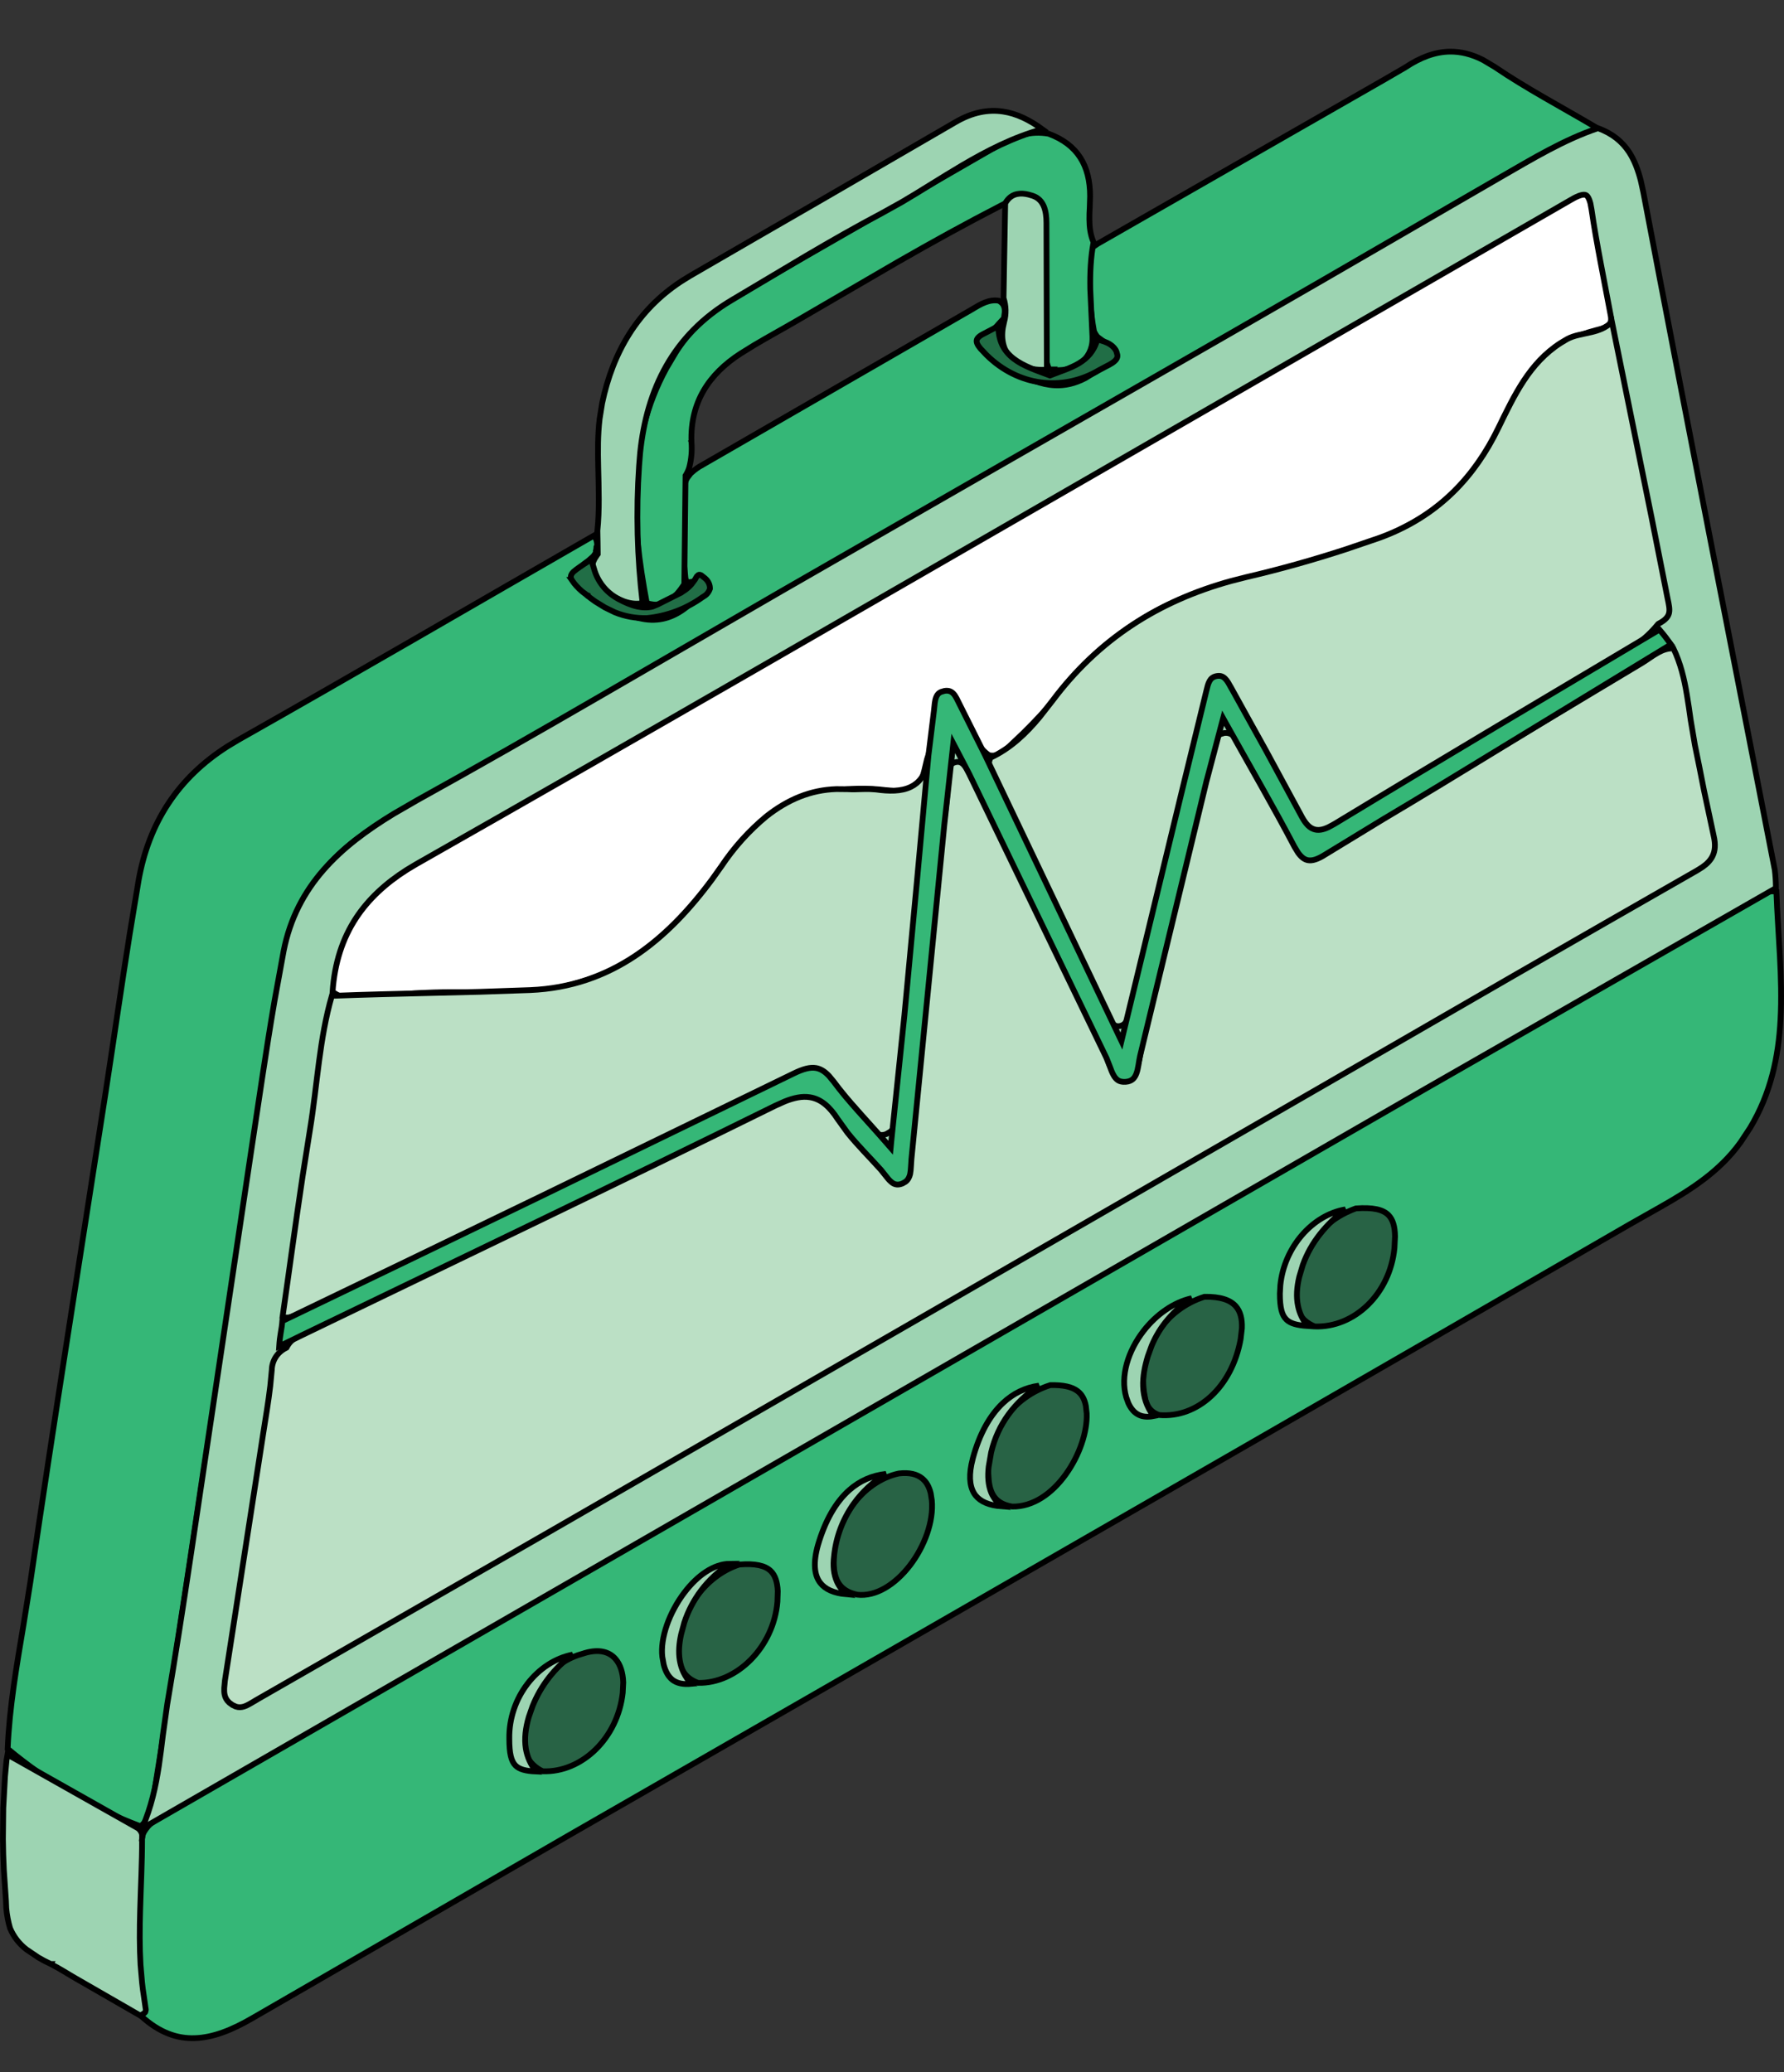 <svg xmlns="http://www.w3.org/2000/svg" width="31" height="36" viewBox="0 0 31 36" fill="none"><rect x="0" y="0" width="31" height="36" fill="#333333" stroke="none"/><path d="M30.868 15.493C30.895 16.244 30.979 16.987 30.939 17.717C30.904 18.364 30.771 18.994 30.412 19.593L30.244 19.847C29.878 20.355 29.379 20.67 28.856 20.967L28.331 21.264C26.162 22.518 23.992 23.77 21.821 25.021L15.307 28.769C13.486 29.817 11.663 30.863 9.842 31.91L4.384 35.063C4.033 35.267 3.704 35.399 3.387 35.409C3.076 35.42 2.771 35.313 2.46 35.032C2.402 34.002 2.4 32.97 2.455 31.94L2.496 31.839V31.838L2.518 31.802L2.52 31.799L2.538 31.773L2.54 31.77C2.561 31.741 2.585 31.714 2.611 31.69C2.66 31.65 2.71 31.613 2.763 31.578L2.924 31.483L2.926 31.482C3.792 30.977 4.661 30.476 5.53 29.977L8.14 28.476H8.141C10.22 27.273 12.303 26.075 14.387 24.878L20.637 21.283C22.257 20.348 23.879 19.414 25.501 18.481L30.368 15.686C30.415 15.66 30.46 15.629 30.503 15.601C30.547 15.573 30.588 15.547 30.631 15.527C30.705 15.491 30.78 15.474 30.868 15.493Z" fill="#35B777" stroke="black" stroke-width="0.1"></path><path d="M25.189 0.897C25.379 0.894 25.572 0.94 25.771 1.042L25.974 1.163C26.527 1.539 27.135 1.859 27.715 2.202C27.712 2.23 27.704 2.25 27.689 2.267C27.677 2.278 27.663 2.288 27.648 2.298L27.594 2.326C26.32 2.904 25.124 3.629 23.928 4.34L22.729 5.04C20.374 6.383 18.023 7.734 15.675 9.088L8.63 13.15C8.299 13.341 7.969 13.534 7.64 13.726L6.645 14.291C5.712 14.804 5.164 15.583 4.944 16.575L4.905 16.776C4.756 17.624 4.623 18.476 4.494 19.327L4.106 21.881C4.061 22.162 4.017 22.445 3.974 22.727C3.931 23.007 3.883 23.291 3.842 23.573L3.584 25.267L3.455 26.112C3.412 26.395 3.37 26.678 3.328 26.96L3.199 27.807L3.069 28.652C3.026 28.935 2.983 29.217 2.938 29.499L2.807 30.345L2.674 31.181V31.183C2.667 31.236 2.658 31.288 2.646 31.341L2.604 31.496C2.59 31.537 2.572 31.576 2.549 31.613C2.537 31.631 2.525 31.649 2.512 31.665C2.511 31.666 2.508 31.667 2.505 31.67C2.5 31.674 2.494 31.68 2.488 31.686C2.482 31.691 2.475 31.697 2.47 31.703C2.467 31.706 2.463 31.71 2.46 31.715L2.456 31.719L2.446 31.723C2.444 31.723 2.443 31.725 2.441 31.726C2.44 31.726 2.439 31.726 2.438 31.727L2.434 31.725H2.433C1.596 31.41 0.819 30.955 0.133 30.382C0.164 29.652 0.29 28.937 0.41 28.218L0.527 27.487C0.735 26.067 0.952 24.648 1.173 23.23L1.836 18.974C1.978 18.053 2.109 17.132 2.256 16.214L2.408 15.297C2.586 14.291 3.096 13.51 3.958 12.964L4.136 12.857C6.205 11.687 8.259 10.49 10.32 9.305C10.342 9.334 10.36 9.365 10.368 9.4C10.38 9.448 10.378 9.498 10.363 9.544L10.41 9.56L10.361 9.544L10.36 9.557C10.359 9.576 10.355 9.595 10.347 9.613L10.313 9.661L10.312 9.663L10.23 9.736L10.229 9.737C10.201 9.759 10.168 9.781 10.14 9.805C10.111 9.829 10.082 9.856 10.06 9.888C10.037 9.92 10.02 9.958 10.018 10.002C10.016 10.024 10.019 10.046 10.024 10.069L10.051 10.141V10.142C10.111 10.261 10.22 10.332 10.331 10.388C10.386 10.415 10.446 10.44 10.501 10.465L10.658 10.544C10.969 10.732 11.25 10.806 11.515 10.751C11.746 10.703 11.956 10.559 12.158 10.326L12.266 10.194L12.248 10.165C12.228 10.131 12.199 10.111 12.167 10.102C12.137 10.093 12.104 10.095 12.078 10.099C12.054 10.102 12.022 10.108 12.003 10.111C11.98 10.115 11.963 10.115 11.95 10.113L11.929 10.101C11.925 10.096 11.922 10.09 11.919 10.08L11.91 10.04L11.872 9.628C11.846 9.216 11.856 8.803 11.902 8.393C11.911 8.362 11.924 8.332 11.94 8.305L11.999 8.227V8.226L12.059 8.174L12.06 8.173C12.088 8.151 12.117 8.13 12.148 8.11L12.241 8.057L12.242 8.056L16.893 5.373V5.372C17.047 5.281 17.186 5.197 17.355 5.224L17.362 5.229C17.417 5.261 17.442 5.3 17.453 5.345C17.459 5.369 17.46 5.395 17.459 5.424L17.447 5.517C17.446 5.524 17.443 5.53 17.439 5.536L17.358 5.623V5.624L17.34 5.644C17.258 5.734 17.196 5.808 17.16 5.871C17.123 5.937 17.111 6.001 17.142 6.066C17.169 6.125 17.227 6.177 17.305 6.232L17.627 6.438C17.864 6.589 18.094 6.683 18.328 6.694C18.505 6.703 18.68 6.663 18.86 6.569L19.042 6.457C19.105 6.412 19.163 6.369 19.207 6.326C19.251 6.284 19.287 6.237 19.301 6.185C19.315 6.129 19.303 6.073 19.266 6.021C19.248 5.995 19.224 5.97 19.194 5.944L19.089 5.867L19.069 5.85L19.067 5.848L19.061 5.842C19.04 5.815 19.023 5.786 19.01 5.755C18.977 5.584 18.96 5.411 18.944 5.235L18.894 4.7C18.882 4.607 18.881 4.516 18.904 4.438C18.922 4.38 18.952 4.327 19.005 4.282L19.065 4.241V4.24L24.068 1.375L24.419 1.171C24.683 0.995 24.936 0.902 25.189 0.897Z" fill="#35B777" stroke="black" stroke-width="0.1"></path><path d="M27.768 2.227C28.021 2.32 28.191 2.463 28.31 2.645C28.401 2.786 28.464 2.952 28.512 3.14L28.555 3.337C28.928 5.301 29.309 7.265 29.691 9.227L30.84 15.114C30.853 15.219 30.859 15.324 30.859 15.429L24.778 18.911L13.396 25.47L2.483 31.759C2.479 31.761 2.474 31.761 2.469 31.762L2.475 31.747C2.626 31.402 2.705 31.043 2.76 30.683C2.787 30.504 2.809 30.323 2.831 30.143L2.906 29.608C3.049 28.765 3.18 27.92 3.307 27.074L3.686 24.536L4.358 20.041C4.493 19.158 4.618 18.275 4.769 17.396L4.929 16.52C5.153 15.383 5.911 14.703 6.841 14.138L7.249 13.902C8.313 13.313 9.37 12.708 10.424 12.098L13.581 10.269C15.665 9.071 17.75 7.874 19.835 6.679C20.878 6.082 21.919 5.482 22.96 4.882L26.079 3.075C26.631 2.758 27.169 2.43 27.768 2.227Z" fill="#9DD4B2" stroke="black" stroke-width="0.1"></path><path d="M17.364 2.517C17.638 2.359 17.911 2.267 18.223 2.324C18.476 2.418 18.655 2.557 18.77 2.736C18.887 2.916 18.942 3.141 18.942 3.41L18.936 3.607C18.932 3.674 18.929 3.742 18.93 3.81C18.931 3.942 18.946 4.077 19.002 4.209C18.951 4.479 18.94 4.751 18.945 5.022L18.983 5.848V5.891C18.983 6.24 18.658 6.488 18.258 6.42L18.259 6.419H18.231C18.166 6.263 18.148 6.101 18.148 5.933C18.148 5.846 18.153 5.759 18.156 5.67L18.16 5.401C18.152 5.164 18.157 4.927 18.159 4.687C18.16 4.568 18.161 4.449 18.159 4.329L18.146 3.969C18.14 3.862 18.128 3.773 18.105 3.702C18.081 3.631 18.045 3.575 17.99 3.537C17.936 3.499 17.868 3.485 17.79 3.483C17.712 3.482 17.619 3.494 17.509 3.515L17.518 3.564L17.508 3.513L17.495 3.519L17.427 3.554L17.396 3.57C16.789 3.882 16.192 4.212 15.601 4.551L13.834 5.579C13.595 5.718 13.348 5.852 13.106 5.996L12.867 6.144C12.317 6.5 11.995 6.988 12.015 7.67L12.014 7.671L12.015 7.674C12.028 7.824 12.015 7.976 11.977 8.122C11.963 8.167 11.944 8.21 11.919 8.251L11.912 8.262V8.276C11.906 8.9 11.898 9.524 11.891 10.149C11.807 10.274 11.721 10.38 11.619 10.443C11.518 10.505 11.399 10.528 11.239 10.478C10.974 9.067 10.876 7.687 11.579 6.398L11.732 6.14V6.139C11.944 5.8 12.226 5.511 12.559 5.292L12.704 5.202C13.478 4.753 14.257 4.307 15.034 3.86L17.364 2.517Z" fill="#35B777" stroke="black" stroke-width="0.1"></path><path d="M16.602 2.122C16.897 1.95 17.17 1.899 17.43 1.938C17.662 1.972 17.886 2.081 18.111 2.244C17.607 2.384 17.151 2.618 16.713 2.876C16.36 3.084 16.02 3.306 15.672 3.51L15.318 3.707C14.875 3.941 14.441 4.189 14.009 4.443L12.718 5.212C11.69 5.821 11.236 6.769 11.123 7.872L11.105 8.095C11.051 8.889 11.072 9.686 11.166 10.476C11.083 10.498 10.97 10.491 10.847 10.449C10.744 10.413 10.639 10.357 10.544 10.284L10.453 10.205C10.31 10.066 10.254 9.929 10.301 9.783C10.31 9.757 10.32 9.732 10.333 9.708L10.377 9.64L10.387 9.627V9.61C10.387 9.483 10.383 9.354 10.381 9.229H10.38C10.419 8.856 10.403 8.48 10.395 8.111C10.388 7.831 10.387 7.554 10.419 7.28L10.463 7.006C10.65 6.113 11.082 5.384 11.837 4.888L11.992 4.792C12.759 4.346 13.528 3.903 14.298 3.459L16.602 2.122Z" fill="#9DD4B2" stroke="black" stroke-width="0.1"></path><path d="M2.469 31.954C2.469 32.368 2.446 32.781 2.435 33.197C2.426 33.509 2.424 33.822 2.442 34.135L2.469 34.447C2.477 34.524 2.487 34.599 2.499 34.674L2.531 34.897L2.532 34.9C2.535 34.918 2.532 34.936 2.526 34.953C2.524 34.955 2.522 34.962 2.514 34.969C2.503 34.978 2.489 34.987 2.475 34.995C2.46 35.003 2.447 35.009 2.438 35.012C2.434 35.012 2.432 35.012 2.431 35.013L1.33 34.379H1.329C1.186 34.297 1.037 34.199 0.884 34.122L0.861 34.166L0.884 34.121H0.883C0.808 34.087 0.735 34.049 0.665 34.007L0.462 33.87C0.335 33.773 0.235 33.645 0.174 33.497C0.141 33.384 0.119 33.268 0.109 33.151L0.104 33.033L0.104 33.029L0.067 32.485C0.058 32.309 0.053 32.13 0.051 31.95L0.057 31.41L0.087 30.864L0.112 30.596V30.591C0.112 30.591 0.112 30.588 0.113 30.582C0.114 30.576 0.116 30.568 0.117 30.559C0.12 30.542 0.124 30.518 0.128 30.496C0.129 30.491 0.128 30.487 0.129 30.482L2.399 31.763C2.426 31.784 2.448 31.812 2.46 31.844C2.472 31.876 2.476 31.911 2.47 31.945L2.519 31.954L2.469 31.945V31.954Z" fill="#9DD4B2" stroke="black" stroke-width="0.1"></path><path d="M18.251 24.064C18.476 24.059 18.627 24.093 18.725 24.168C18.797 24.223 18.845 24.304 18.868 24.423L18.883 24.555C18.896 24.872 18.758 25.284 18.52 25.614C18.282 25.945 17.953 26.181 17.587 26.174C17.429 26.147 17.331 26.084 17.27 25.995C17.224 25.927 17.196 25.839 17.183 25.735L17.175 25.623L17.174 25.622L17.173 25.493C17.182 25.194 17.277 24.903 17.448 24.655C17.643 24.375 17.926 24.167 18.251 24.064Z" fill="#286345" stroke="black" stroke-width="0.1"></path><path d="M12.847 27.181C13.124 27.159 13.295 27.198 13.394 27.294C13.467 27.366 13.508 27.478 13.515 27.644L13.509 27.827V27.828C13.444 28.613 12.805 29.252 12.13 29.237C11.994 29.187 11.91 29.111 11.859 29.017C11.82 28.943 11.798 28.855 11.791 28.755L11.788 28.651C11.797 28.005 12.252 27.373 12.847 27.181Z" fill="#286345" stroke="black" stroke-width="0.1"></path><path d="M14.487 27.136C14.479 26.785 14.604 26.433 14.812 26.152C15.018 25.872 15.305 25.665 15.619 25.599C15.805 25.577 15.938 25.612 16.028 25.688C16.097 25.745 16.146 25.83 16.173 25.944L16.192 26.067C16.225 26.432 16.066 26.864 15.812 27.196C15.556 27.528 15.218 27.743 14.896 27.705H14.896C14.739 27.672 14.639 27.605 14.577 27.513C14.515 27.419 14.487 27.294 14.487 27.137V27.136Z" fill="#286345" stroke="black" stroke-width="0.1"></path><path d="M23.561 20.994C23.857 20.973 24.031 21.012 24.128 21.111C24.201 21.186 24.239 21.303 24.241 21.482L24.231 21.682C24.154 22.475 23.537 23.069 22.846 23.045C22.702 22.986 22.612 22.897 22.561 22.791C22.523 22.709 22.506 22.614 22.509 22.513L22.518 22.411C22.615 21.755 22.904 21.232 23.561 20.994Z" fill="#286345" stroke="black" stroke-width="0.1"></path><path d="M10.165 28.717C10.421 28.644 10.594 28.701 10.698 28.824C10.779 28.919 10.825 29.06 10.83 29.23L10.821 29.409V29.41C10.734 30.195 10.114 30.796 9.433 30.773C9.309 30.718 9.208 30.622 9.148 30.5C9.103 30.407 9.083 30.304 9.092 30.202L9.11 30.099V30.097C9.18 29.784 9.268 29.485 9.426 29.242C9.563 29.03 9.754 28.859 10.037 28.757L10.164 28.718L10.165 28.717Z" fill="#286345" stroke="black" stroke-width="0.1"></path><path d="M20.93 22.529C21.205 22.525 21.38 22.584 21.477 22.697C21.551 22.783 21.587 22.907 21.58 23.078L21.558 23.265C21.408 24.096 20.81 24.638 20.144 24.584C20.049 24.552 19.991 24.501 19.952 24.436C19.932 24.401 19.916 24.363 19.904 24.32L19.878 24.179V24.178C19.831 23.822 19.913 23.46 20.107 23.158C20.3 22.859 20.59 22.636 20.93 22.529Z" fill="#286345" stroke="black" stroke-width="0.1"></path><path d="M15.396 25.606C15.177 25.738 14.986 25.914 14.836 26.123C14.643 26.393 14.525 26.708 14.493 27.038C14.473 27.198 14.485 27.348 14.544 27.479C14.581 27.563 14.638 27.635 14.714 27.699C14.489 27.68 14.338 27.61 14.253 27.499C14.147 27.363 14.127 27.146 14.215 26.837C14.342 26.409 14.526 26.092 14.759 25.886C14.94 25.727 15.152 25.633 15.396 25.606Z" fill="#9DD4B2" stroke="black" stroke-width="0.1"></path><path d="M18.053 24.073C17.632 24.358 17.341 24.736 17.223 25.232L17.18 25.481C17.161 25.644 17.169 25.8 17.227 25.938C17.266 26.027 17.327 26.105 17.41 26.171C17.189 26.155 17.04 26.089 16.954 25.983C16.861 25.866 16.831 25.69 16.88 25.442L16.906 25.332C17.02 24.912 17.199 24.591 17.426 24.377C17.605 24.208 17.816 24.105 18.053 24.073Z" fill="#9DD4B2" stroke="black" stroke-width="0.1"></path><path d="M20.706 22.555C20.399 22.763 20.158 23.031 20.013 23.377L19.946 23.561C19.84 23.912 19.799 24.276 20.045 24.602C19.928 24.625 19.836 24.611 19.765 24.568C19.7 24.53 19.647 24.465 19.606 24.374L19.57 24.274C19.464 23.907 19.602 23.47 19.872 23.121C20.092 22.838 20.393 22.625 20.706 22.555Z" fill="#9DD4B2" stroke="black" stroke-width="0.1"></path><path d="M23.378 21.011C23.047 21.267 22.782 21.576 22.638 21.978L22.577 22.183C22.535 22.359 22.522 22.528 22.555 22.687C22.58 22.812 22.634 22.928 22.721 23.037C22.536 23.025 22.424 22.993 22.355 22.927C22.274 22.85 22.24 22.717 22.24 22.475L22.248 22.329C22.314 21.67 22.802 21.109 23.378 21.011Z" fill="#9DD4B2" stroke="black" stroke-width="0.1"></path><path d="M9.95 28.746C9.638 28.974 9.397 29.285 9.253 29.644L9.189 29.828C9.133 30.019 9.109 30.203 9.137 30.378C9.16 30.52 9.218 30.652 9.316 30.777C9.132 30.769 9.024 30.738 8.959 30.674C8.882 30.597 8.85 30.461 8.85 30.207V30.206C8.839 29.492 9.336 28.867 9.95 28.746Z" fill="#9DD4B2" stroke="black" stroke-width="0.1"></path><path d="M12.687 27.167C12.492 27.291 12.321 27.447 12.182 27.632C12.055 27.801 11.956 27.989 11.891 28.189L11.836 28.392C11.767 28.701 11.783 29.006 12.014 29.254C11.868 29.268 11.762 29.243 11.685 29.184C11.616 29.129 11.564 29.042 11.533 28.92L11.509 28.785C11.47 28.457 11.631 28.011 11.893 27.667C12.118 27.37 12.405 27.168 12.687 27.167Z" fill="#9DD4B2" stroke="black" stroke-width="0.1"></path><path d="M17.674 3.371C17.736 3.358 17.805 3.363 17.876 3.381L17.947 3.402C18.045 3.436 18.102 3.501 18.137 3.582C18.172 3.665 18.184 3.767 18.184 3.874L18.191 6.423C17.914 6.44 17.698 6.362 17.566 6.222C17.446 6.095 17.39 5.911 17.427 5.691L17.448 5.595V5.594C17.486 5.457 17.482 5.312 17.438 5.177C17.448 4.628 17.457 4.081 17.467 3.533C17.523 3.433 17.596 3.387 17.674 3.371Z" fill="#9DD4B2" stroke="black" stroke-width="0.1"></path><path d="M17.348 5.664C17.348 5.784 17.369 5.886 17.407 5.974C17.455 6.082 17.528 6.165 17.615 6.232C17.786 6.364 18.019 6.438 18.226 6.517L18.244 6.524L18.263 6.517C18.418 6.454 18.602 6.4 18.751 6.31C18.894 6.223 19.012 6.1 19.067 5.9C19.148 5.918 19.227 5.943 19.288 5.982C19.342 6.017 19.381 6.059 19.401 6.111L19.416 6.167C19.423 6.22 19.393 6.262 19.326 6.307C19.294 6.328 19.256 6.348 19.216 6.368L19.099 6.43C18.455 6.813 17.685 6.702 17.144 6.169L17.039 6.058C16.982 5.992 16.967 5.947 16.971 5.916C16.974 5.887 16.997 5.852 17.068 5.812C17.127 5.78 17.187 5.75 17.246 5.719C17.28 5.701 17.314 5.682 17.348 5.664Z" fill="#216E46" stroke="black" stroke-width="0.1"></path><path d="M10.288 9.768L10.333 9.916V9.916C10.367 10.023 10.423 10.121 10.496 10.207C10.568 10.291 10.657 10.36 10.756 10.411V10.412C10.848 10.461 10.96 10.513 11.076 10.538C11.163 10.556 11.255 10.561 11.342 10.537L11.427 10.502L11.786 10.322L11.785 10.321C11.873 10.28 11.952 10.223 12.016 10.15L12.074 10.072L12.075 10.071C12.09 10.046 12.096 10.032 12.108 10.014L12.137 9.988C12.148 9.983 12.164 9.983 12.185 9.994L12.251 10.046L12.256 10.051C12.282 10.073 12.303 10.101 12.317 10.132C12.331 10.162 12.337 10.195 12.337 10.228C12.327 10.257 12.312 10.285 12.293 10.308C12.282 10.321 12.271 10.332 12.258 10.342L12.216 10.37L12.21 10.373C11.926 10.578 11.593 10.703 11.245 10.738C11.052 10.744 10.861 10.71 10.684 10.638L10.51 10.553L10.343 10.45C10.289 10.413 10.237 10.373 10.188 10.332L10.155 10.37L10.188 10.331L10.184 10.329L10.112 10.273C10.044 10.215 9.984 10.149 9.934 10.075H9.935C9.913 10.037 9.916 10.008 9.929 9.981C9.936 9.966 9.947 9.951 9.962 9.936L10.015 9.893L10.016 9.892C10.097 9.832 10.186 9.775 10.278 9.716C10.281 9.733 10.284 9.751 10.288 9.768Z" fill="#216E46" stroke="black" stroke-width="0.1"></path><path d="M29.078 11.264C29.201 11.519 29.266 11.79 29.312 12.069C29.337 12.212 29.357 12.359 29.378 12.507L29.452 12.946C29.507 13.207 29.558 13.471 29.61 13.734L29.778 14.521C29.813 14.671 29.803 14.783 29.758 14.874C29.724 14.943 29.667 15.005 29.584 15.063L29.492 15.121C28.429 15.729 27.366 16.338 26.305 16.949L23.122 18.787L9.534 26.619L4.442 29.541V29.542C4.367 29.585 4.307 29.626 4.24 29.648C4.194 29.662 4.148 29.666 4.095 29.648L4.039 29.621L3.984 29.581C3.938 29.539 3.914 29.493 3.903 29.442C3.896 29.407 3.894 29.369 3.896 29.328L3.908 29.199C4.019 28.485 4.13 27.771 4.24 27.058L4.572 24.915C4.615 24.639 4.663 24.36 4.696 24.08L4.723 23.8V23.798C4.725 23.719 4.749 23.642 4.791 23.576C4.834 23.51 4.894 23.456 4.965 23.421L4.979 23.413L4.987 23.398C5.027 23.322 5.085 23.27 5.156 23.227L5.393 23.111C6.767 22.431 8.15 21.771 9.534 21.109C10.226 20.779 10.918 20.448 11.608 20.114L13.675 19.101C13.84 19.018 13.977 18.993 14.096 19.019C14.184 19.038 14.269 19.086 14.352 19.17L14.434 19.266C14.566 19.438 14.708 19.605 14.852 19.769L15.277 20.257C15.315 20.301 15.364 20.368 15.423 20.412C15.454 20.435 15.49 20.453 15.531 20.461C15.573 20.468 15.618 20.463 15.665 20.444L15.664 20.443C15.747 20.41 15.785 20.346 15.803 20.278C15.811 20.246 15.816 20.211 15.818 20.18L15.826 20.089C15.928 19.168 16.015 18.246 16.101 17.324C16.144 16.863 16.186 16.402 16.23 15.94L16.371 14.557C16.407 14.221 16.474 13.875 16.472 13.524L16.475 13.429C16.477 13.398 16.483 13.368 16.492 13.342C16.509 13.294 16.54 13.257 16.602 13.242C16.635 13.234 16.661 13.236 16.682 13.243C16.703 13.25 16.723 13.264 16.742 13.283C16.762 13.303 16.779 13.328 16.796 13.354L16.844 13.44C17.023 13.784 17.199 14.13 17.371 14.479L17.874 15.532C17.981 15.763 18.091 15.993 18.201 16.223L18.867 17.596L19.193 18.285C19.21 18.321 19.224 18.362 19.241 18.408C19.258 18.453 19.278 18.501 19.303 18.544C19.328 18.587 19.361 18.628 19.406 18.655C19.441 18.676 19.481 18.686 19.526 18.686L19.573 18.681C19.697 18.658 19.753 18.564 19.782 18.469C19.797 18.421 19.806 18.37 19.814 18.322L19.838 18.189C20.132 16.944 20.425 15.698 20.732 14.456L21.045 13.216C21.058 13.165 21.067 13.108 21.075 13.054C21.084 12.998 21.092 12.945 21.106 12.898C21.121 12.851 21.14 12.813 21.165 12.786C21.177 12.773 21.192 12.762 21.209 12.754L21.273 12.735C21.326 12.729 21.368 12.74 21.403 12.761C21.439 12.782 21.471 12.815 21.501 12.857C21.531 12.9 21.557 12.951 21.583 13.004L21.662 13.16C21.911 13.601 22.147 14.056 22.409 14.492C22.474 14.601 22.529 14.686 22.581 14.747C22.633 14.809 22.686 14.852 22.751 14.868C22.816 14.884 22.883 14.871 22.956 14.841C22.992 14.826 23.032 14.807 23.075 14.783L23.22 14.7L28.536 11.516C28.583 11.487 28.63 11.454 28.675 11.424C28.72 11.393 28.765 11.363 28.811 11.338C28.895 11.292 28.98 11.262 29.078 11.264Z" fill="#BBE0C5" stroke="black" stroke-width="0.1"></path><path d="M27.558 3.389C27.575 3.397 27.594 3.417 27.611 3.458C27.62 3.478 27.628 3.502 27.636 3.532L27.655 3.635C27.7 3.946 27.756 4.255 27.814 4.564L27.99 5.488C27.999 5.541 27.995 5.578 27.984 5.604C27.974 5.63 27.957 5.65 27.933 5.667C27.907 5.684 27.875 5.698 27.841 5.708L27.727 5.738C27.09 5.899 26.668 6.297 26.363 6.826L26.239 7.06C25.922 7.72 25.584 8.35 24.997 8.798L24.876 8.885C24.463 9.155 24.017 9.368 23.548 9.519L23.346 9.58L23.345 9.581C22.994 9.687 22.643 9.789 22.29 9.887L21.23 10.17C20.049 10.468 19.131 11.14 18.392 12.075C18.198 12.305 17.993 12.527 17.778 12.738L17.56 12.945L17.559 12.946C17.442 13.062 17.34 13.155 17.185 13.12C17.054 13.03 16.974 12.907 16.905 12.768C16.87 12.697 16.839 12.624 16.805 12.549C16.788 12.512 16.77 12.476 16.751 12.439L16.689 12.331C16.677 12.31 16.667 12.288 16.653 12.263C16.64 12.239 16.625 12.211 16.606 12.188C16.588 12.164 16.563 12.143 16.532 12.128C16.5 12.114 16.465 12.109 16.425 12.117C16.342 12.132 16.297 12.185 16.274 12.246C16.264 12.274 16.258 12.305 16.255 12.335L16.249 12.418V12.419C16.248 12.615 16.221 12.81 16.17 12.998L16.11 13.185L16.108 13.191C16.075 13.334 16.05 13.443 16.02 13.526C15.991 13.609 15.96 13.66 15.922 13.693C15.884 13.725 15.832 13.744 15.751 13.749C15.71 13.752 15.662 13.751 15.606 13.748L15.413 13.729C14.73 13.644 14.153 13.754 13.658 14.023C13.226 14.258 12.857 14.614 12.534 15.062L12.398 15.26C11.512 16.609 10.272 17.253 8.706 17.26L8.389 17.253C7.937 17.227 7.485 17.233 7.035 17.27L6.586 17.318H6.585C6.298 17.359 6.017 17.412 5.779 17.23C5.814 16.729 5.952 16.305 6.19 15.944C6.403 15.622 6.697 15.347 7.071 15.11L7.236 15.011C9.246 13.87 11.25 12.72 13.252 11.567L19.257 8.106L27.302 3.469C27.371 3.429 27.426 3.403 27.47 3.391C27.513 3.379 27.54 3.381 27.558 3.389Z" fill="white" stroke="black" stroke-width="0.1"></path><path d="M28.699 8.99L28.977 10.396C29 10.505 29.017 10.581 29.003 10.648C28.99 10.708 28.948 10.769 28.822 10.835L28.814 10.84L28.807 10.848C28.699 10.98 28.574 11.098 28.435 11.197C27.209 11.923 25.982 12.648 24.763 13.386L23.547 14.129L23.275 14.281C23.152 14.347 23.06 14.393 22.986 14.419C22.913 14.445 22.864 14.449 22.826 14.438C22.788 14.427 22.75 14.398 22.704 14.338C22.681 14.308 22.657 14.271 22.63 14.227L22.542 14.072C22.368 13.757 22.192 13.444 22.018 13.13L21.499 12.185C21.471 12.132 21.435 12.054 21.391 11.994C21.356 11.948 21.311 11.905 21.249 11.889L21.183 11.882C21.125 11.885 21.079 11.904 21.043 11.935C21.008 11.965 20.987 12.004 20.973 12.043C20.959 12.082 20.951 12.126 20.944 12.164C20.938 12.204 20.933 12.238 20.926 12.269C20.714 13.111 20.507 13.954 20.302 14.797L19.686 17.326C19.678 17.356 19.672 17.387 19.666 17.415L19.646 17.501V17.502C19.627 17.579 19.614 17.654 19.586 17.716C19.566 17.76 19.54 17.793 19.504 17.811L19.464 17.825H19.463C19.428 17.832 19.401 17.827 19.38 17.818C19.358 17.807 19.338 17.789 19.318 17.764C19.298 17.737 19.281 17.706 19.266 17.673L19.22 17.571C18.983 17.053 18.731 16.542 18.48 16.032C18.354 15.777 18.228 15.522 18.105 15.267L17.741 14.497C17.67 14.341 17.596 14.185 17.521 14.03C17.447 13.874 17.373 13.719 17.303 13.563H17.302C17.286 13.526 17.265 13.489 17.248 13.455C17.23 13.42 17.213 13.386 17.202 13.353C17.181 13.292 17.178 13.231 17.213 13.163C17.562 13 17.833 12.739 18.065 12.459L18.289 12.173C19.093 11.099 20.134 10.44 21.395 10.093L21.65 10.028C22.239 9.891 22.82 9.728 23.395 9.54L23.967 9.345C24.876 9.016 25.514 8.421 25.953 7.599L26.038 7.432C26.316 6.862 26.576 6.307 27.118 5.959L27.23 5.892C27.292 5.858 27.361 5.836 27.435 5.819C27.471 5.81 27.509 5.802 27.547 5.794C27.584 5.786 27.623 5.778 27.661 5.769C27.785 5.739 27.909 5.694 28.01 5.592L28.699 8.99Z" fill="#BBE0C5" stroke="black" stroke-width="0.1"></path><path d="M16.116 13.264C16.17 13.378 16.17 13.5 16.154 13.63L16.129 13.806V13.807C16.019 14.667 15.938 15.53 15.861 16.392C15.823 16.823 15.785 17.254 15.744 17.685L15.61 18.975C15.602 19.046 15.6 19.125 15.597 19.201C15.594 19.277 15.591 19.352 15.58 19.42C15.564 19.525 15.533 19.607 15.473 19.66L15.402 19.702C15.342 19.725 15.294 19.722 15.252 19.705C15.208 19.686 15.166 19.65 15.124 19.6C15.082 19.55 15.042 19.491 15 19.43C14.979 19.4 14.959 19.369 14.937 19.34L14.867 19.258L14.431 18.79C14.332 18.685 14.254 18.616 14.163 18.595C14.071 18.575 13.976 18.607 13.852 18.665C13.788 18.694 13.713 18.733 13.623 18.778L13.299 18.935C12.527 19.295 11.759 19.662 10.992 20.034L8.696 21.155C8.12 21.438 7.54 21.715 6.959 21.99L5.216 22.813C5.102 22.867 5.011 22.915 4.91 22.877C5.027 22.066 5.135 21.254 5.257 20.444L5.387 19.622C5.452 19.227 5.492 18.826 5.545 18.433C5.596 18.05 5.659 17.672 5.766 17.301C6.333 17.279 6.902 17.266 7.471 17.252C7.761 17.246 8.051 17.239 8.342 17.231L9.213 17.201C10.623 17.142 11.591 16.333 12.376 15.274L12.53 15.058L12.531 15.057C12.749 14.728 13.015 14.432 13.319 14.181C13.692 13.888 14.086 13.723 14.534 13.709L14.73 13.711C14.815 13.717 14.901 13.713 14.982 13.71C15.024 13.709 15.064 13.708 15.104 13.709L15.22 13.716C15.446 13.748 15.661 13.752 15.828 13.67C15.972 13.6 16.071 13.47 16.116 13.264Z" fill="#BBE0C5" stroke="black" stroke-width="0.1"></path><path d="M28.835 10.939C28.906 11.021 28.973 11.107 29.036 11.195L25.026 13.638C24.695 13.839 24.36 14.038 24.026 14.238L23.03 14.845C22.898 14.929 22.801 14.96 22.724 14.944C22.667 14.932 22.611 14.893 22.554 14.811L22.495 14.714C22.135 14.028 21.744 13.356 21.314 12.586L21.254 12.478L21.222 12.598L20.969 13.557L20.968 13.558L19.811 18.345C19.799 18.395 19.792 18.451 19.783 18.502C19.774 18.555 19.764 18.604 19.748 18.648C19.732 18.691 19.712 18.725 19.684 18.749C19.656 18.773 19.617 18.791 19.559 18.795C19.5 18.799 19.459 18.788 19.428 18.769C19.396 18.748 19.37 18.717 19.348 18.676C19.325 18.635 19.306 18.587 19.288 18.536L19.229 18.385L16.849 13.461V13.46C16.804 13.37 16.753 13.277 16.642 13.063L16.565 12.916L16.547 13.08L16.409 14.33L15.838 20.134C15.834 20.178 15.832 20.227 15.829 20.271C15.826 20.316 15.823 20.358 15.815 20.397C15.802 20.452 15.778 20.499 15.733 20.532L15.68 20.562C15.632 20.581 15.595 20.583 15.565 20.576C15.535 20.57 15.507 20.553 15.479 20.527C15.45 20.502 15.424 20.47 15.396 20.434L15.31 20.326C15.113 20.106 14.904 19.901 14.726 19.678L14.559 19.446C14.411 19.216 14.258 19.092 14.074 19.063C13.939 19.041 13.795 19.072 13.635 19.136L13.47 19.21C12.104 19.884 10.732 20.55 9.36 21.213L5.244 23.198C5.155 23.241 4.973 23.332 4.851 23.389C4.857 23.293 4.867 23.22 4.878 23.156C4.89 23.086 4.901 23.022 4.906 22.951C6.385 22.24 7.864 21.527 9.341 20.812L13.794 18.649C13.956 18.57 14.076 18.538 14.179 18.555C14.254 18.568 14.327 18.609 14.404 18.691L14.483 18.786C14.74 19.135 15.05 19.449 15.401 19.853L15.477 19.94L15.488 19.825L15.716 17.635C15.858 16.133 15.997 14.63 16.133 13.127L16.23 12.339V12.338C16.24 12.251 16.242 12.176 16.267 12.113C16.278 12.085 16.294 12.061 16.315 12.043C16.326 12.034 16.339 12.027 16.355 12.02L16.414 12.003C16.454 11.997 16.484 12.001 16.508 12.01C16.531 12.019 16.552 12.034 16.571 12.055C16.591 12.077 16.608 12.105 16.624 12.135L16.673 12.233L17.128 13.141V13.142L19.426 17.96L19.487 18.087L19.52 17.95L20.527 13.788L20.962 12.005C20.979 11.935 20.992 11.877 21.019 11.83C21.043 11.788 21.077 11.757 21.145 11.745C21.21 11.734 21.253 11.754 21.288 11.789C21.308 11.808 21.325 11.831 21.341 11.857L21.39 11.944H21.391C21.593 12.311 21.797 12.676 21.999 13.041L22.596 14.143C22.63 14.209 22.664 14.266 22.7 14.31C22.737 14.354 22.778 14.388 22.828 14.405C22.904 14.432 22.987 14.417 23.084 14.371L23.186 14.316C25.061 13.179 26.949 12.061 28.835 10.939Z" fill="#35B777" stroke="black" stroke-width="0.1"></path></svg>